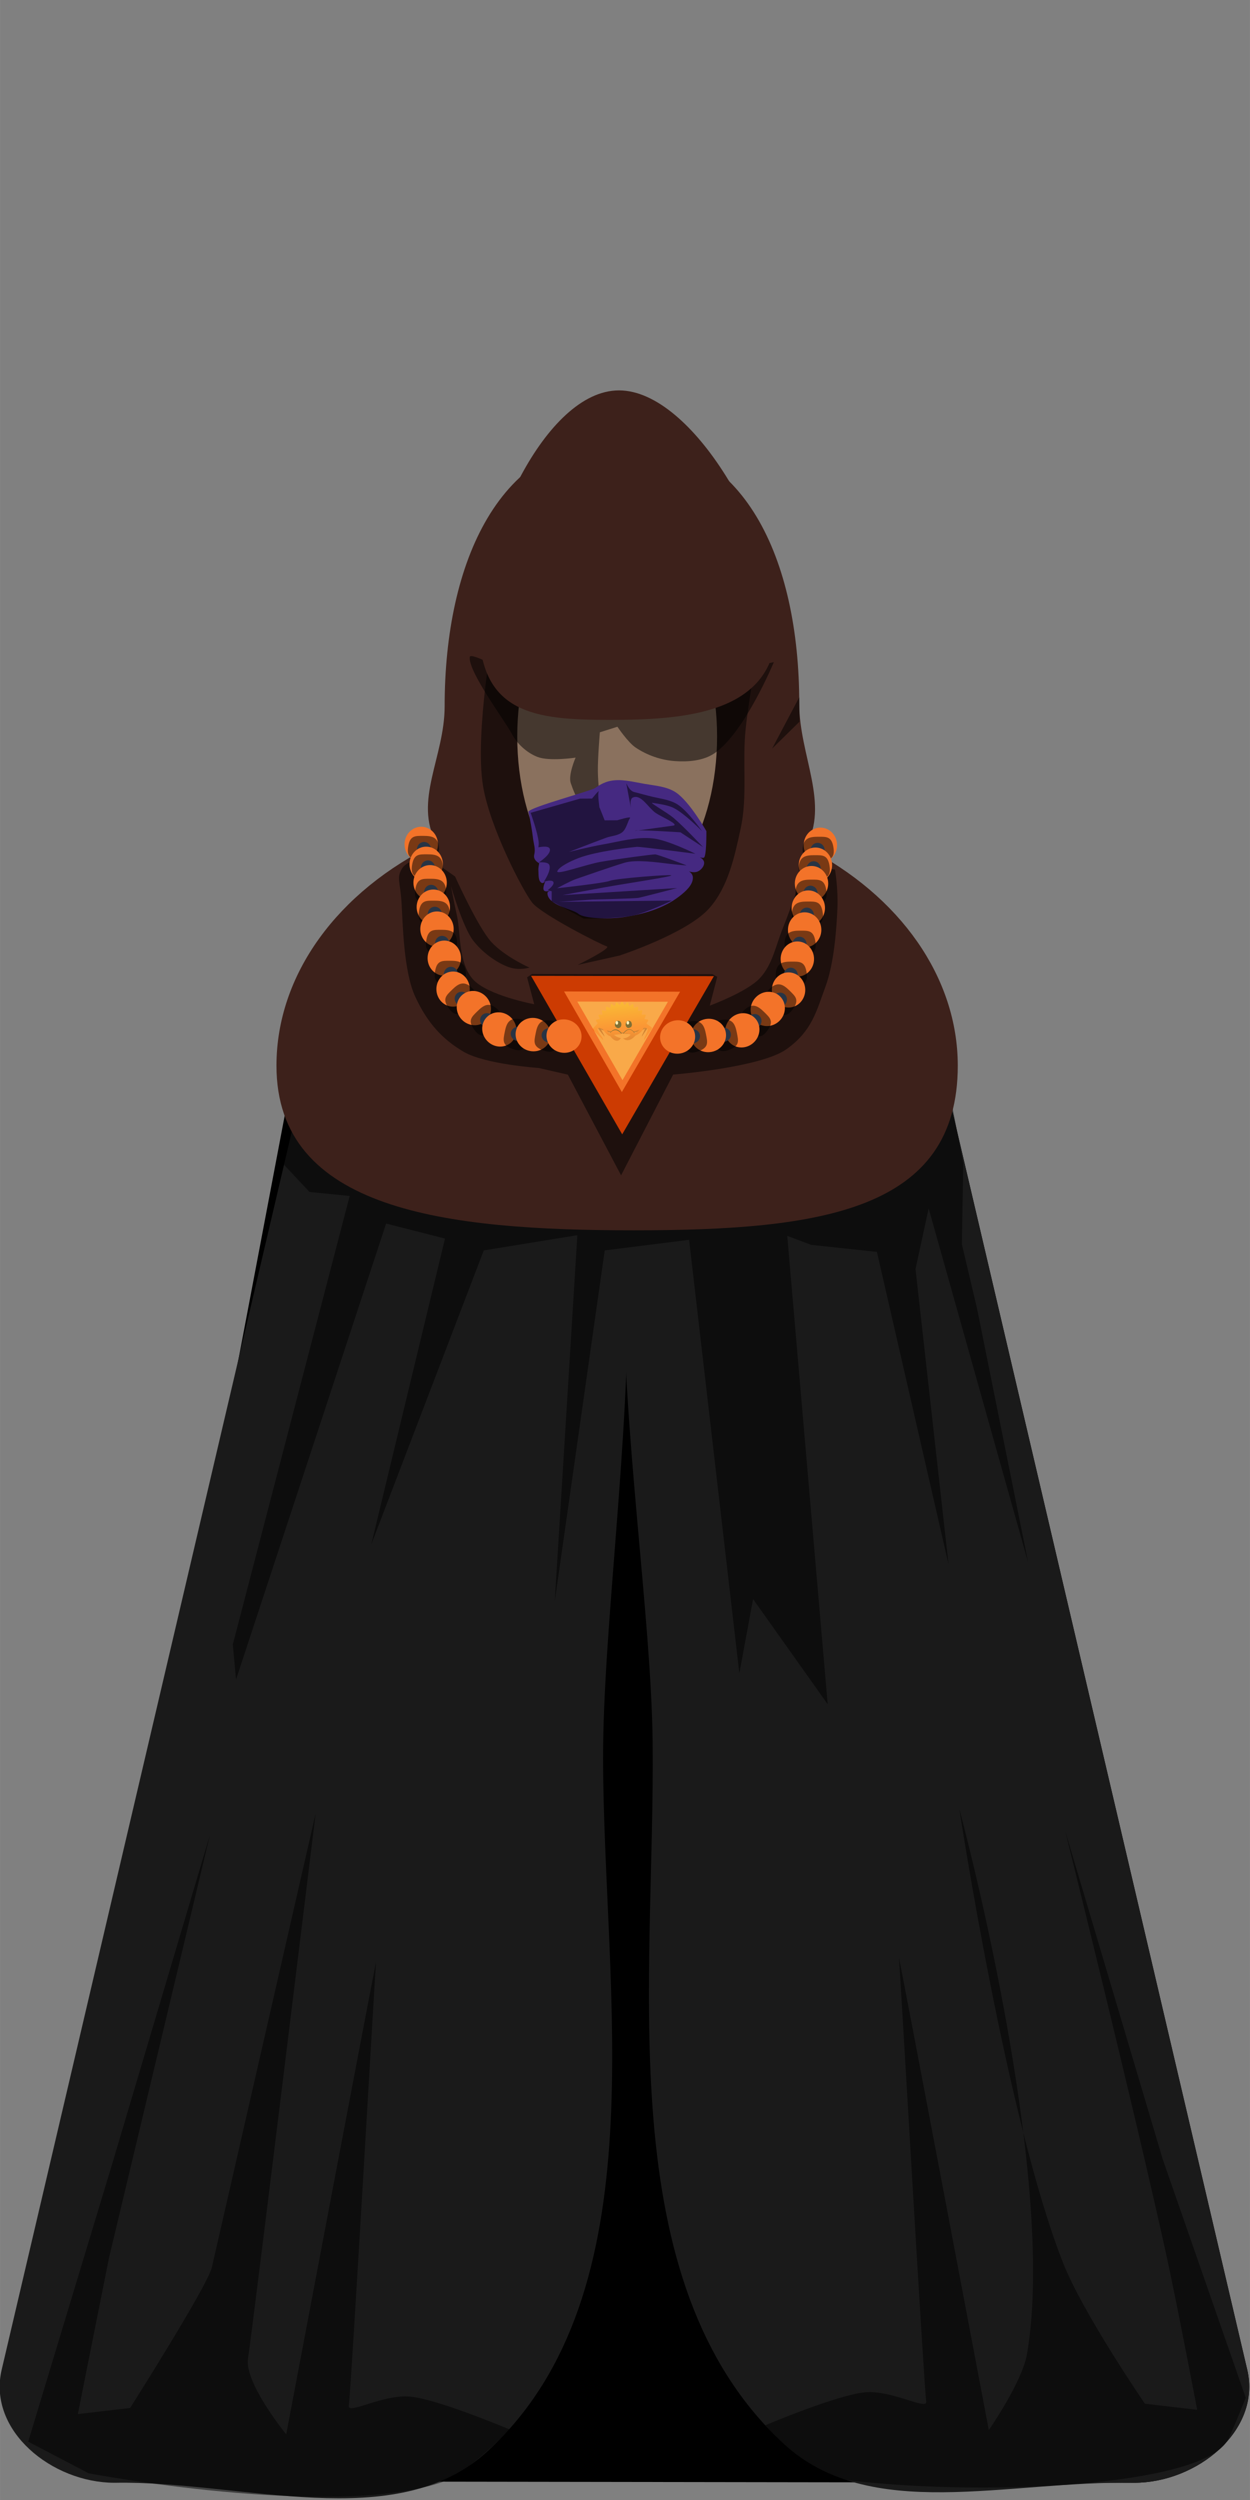 <?xml version="1.0" encoding="UTF-8" standalone="no"?>
<!-- Created with Inkscape (http://www.inkscape.org/) -->

<svg
   width="64"
   height="128"
   viewBox="0 0 16.933 33.867"
   version="1.1"
   id="svg5"
   inkscape:version="1.1.1 (3bf5ae0d25, 2021-09-20)"
   sodipodi:docname="monk.svg"
   inkscape:export-filename="/home/israel/programming/rs/rust_hero/assets/heros/monk.png"
   inkscape:export-xdpi="96"
   inkscape:export-ydpi="96"
   xmlns:inkscape="http://www.inkscape.org/namespaces/inkscape"
   xmlns:sodipodi="http://sodipodi.sourceforge.net/DTD/sodipodi-0.dtd"
   xmlns="http://www.w3.org/2000/svg"
   xmlns:svg="http://www.w3.org/2000/svg"
   xmlns:serif="http://www.serif.com/">
  <rect x="0" y="0" width="16.933" height="33.867" fill="#808080" stroke="none"/>
  <sodipodi:namedview
     id="namedview7"
     pagecolor="#ffffff"
     bordercolor="#666666"
     borderopacity="1.0"
     inkscape:pageshadow="2"
     inkscape:pageopacity="0.0"
     inkscape:pagecheckerboard="0"
     inkscape:document-units="px"
     showgrid="false"
     inkscape:zoom="5.015162"
     inkscape:cx="5.8821629"
     inkscape:cy="67.894118"
     inkscape:window-width="1366"
     inkscape:window-height="699"
     inkscape:window-x="0"
     inkscape:window-y="40"
     inkscape:window-maximized="1"
     inkscape:current-layer="layer1"
     inkscape:snap-global="false"
     fit-margin-top="0"
     fit-margin-left="0"
     fit-margin-right="0"
     fit-margin-bottom="0"
     showguides="false"
     units="px" />
  <defs
     id="defs2">
    <linearGradient
       id="_Linear1"
       x1="0"
       y1="0"
       x2="1"
       y2="0"
       gradientUnits="userSpaceOnUse"
       gradientTransform="matrix(1,0,0,-1,0,-6.50515e-4)">
      <stop
         offset="0"
         style="stop-color:rgb(247,76,0);stop-opacity:1"
         id="stop27593" />
      <stop
         offset="0.33"
         style="stop-color:rgb(247,76,0);stop-opacity:1"
         id="stop27595" />
      <stop
         offset="1"
         style="stop-color:rgb(244,150,0);stop-opacity:1"
         id="stop27597" />
    </linearGradient>
    <linearGradient
       id="_Linear2"
       x1="0"
       y1="0"
       x2="1"
       y2="0"
       gradientUnits="userSpaceOnUse"
       gradientTransform="matrix(1,0,0,-1,0,1.23438e-6)">
      <stop
         offset="0"
         style="stop-color:rgb(204,58,0);stop-opacity:1"
         id="stop27600" />
      <stop
         offset="0.15"
         style="stop-color:rgb(204,58,0);stop-opacity:1"
         id="stop27602" />
      <stop
         offset="0.74"
         style="stop-color:rgb(247,76,0);stop-opacity:1"
         id="stop27604" />
      <stop
         offset="1"
         style="stop-color:rgb(247,76,0);stop-opacity:1"
         id="stop27606" />
    </linearGradient>
    <linearGradient
       id="_Linear3"
       x1="0"
       y1="0"
       x2="1"
       y2="0"
       gradientUnits="userSpaceOnUse"
       gradientTransform="scale(1,-1)">
      <stop
         offset="0"
         style="stop-color:rgb(204,58,0);stop-opacity:1"
         id="stop27609" />
      <stop
         offset="0.15"
         style="stop-color:rgb(204,58,0);stop-opacity:1"
         id="stop27611" />
      <stop
         offset="0.74"
         style="stop-color:rgb(247,76,0);stop-opacity:1"
         id="stop27613" />
      <stop
         offset="1"
         style="stop-color:rgb(247,76,0);stop-opacity:1"
         id="stop27615" />
    </linearGradient>
  </defs>
  <g
     inkscape:label="Layer 1"
     inkscape:groupmode="layer"
     id="layer1"
     transform="translate(-14.945,-23.692)">
    <g
       id="g29643"
       transform="matrix(1.178,0,0,1.178,-2.858,-0.427)">
      <path
         id="rect21221"
         style="fill:#000000;stroke-width:0.025;stroke-linecap:round;stroke-linejoin:round;paint-order:fill markers stroke"
         d="m 19.68,32.039 h 5.105 c 0.72,0 1.136,0.599 1.3,1.3 l 3.371,14.387 c 0.164,0.701 -0.58,1.301 -1.3,1.3 l -11.202,-0.018 c -0.72,-0.001 -1.434,-0.592 -1.3,-1.3 l 2.726,-14.369 c 0.134,-0.707 0.58,-1.3 1.3,-1.3 z"
         sodipodi:nodetypes="sssssssss" />
      <path
         id="path21524"
         style="fill:#1a1a1a;stroke-width:0.025;stroke-linecap:round;stroke-linejoin:round;paint-order:fill markers stroke"
         d="m 24.02,31.978 c 0.72,0 1.9,0.66 2.064,1.361 l 3.371,14.387 c 0.164,0.701 -0.58,1.301 -1.3,1.3 -1.462,-0.027 -3.044,0.469 -4.035,-0.453 -2.002,-1.862 -1.473,-5.33 -1.502,-8.064 -0.031,-2.882 -1.329,-8.618 1.402,-8.531 z"
         sodipodi:nodetypes="csscaac" />
      <path
         id="path22176"
         style="fill:#1a1a1a;stroke-width:0.025;stroke-linecap:round;stroke-linejoin:round;paint-order:fill markers stroke"
         d="m 20.567,31.978 c -0.72,0 -1.9,0.66 -2.064,1.361 l -3.371,14.387 c -0.164,0.701 0.58,1.301 1.3,1.3 1.462,-0.027 3.236,0.608 4.291,-0.366 1.977,-1.825 1.329,-5.271 1.325,-7.961 -0.005,-2.949 1.252,-8.808 -1.48,-8.722 z"
         sodipodi:nodetypes="csscaac" />
      <path
         style="opacity:0.5;fill:#000000;fill-opacity:1;stroke:none;stroke-width:0.265px;stroke-linecap:butt;stroke-linejoin:miter;stroke-opacity:1"
         d="m 18.672,34.182 -0.292,-0.312 0.095,-0.93 2.279,0.737 4.737,-0.224 0.555,-0.345 0.144,0.746 -0.016,0.929 0.174,0.737 0.589,2.926 -1.145,-4.075 -0.151,0.697 0.38,3.397 -0.824,-3.594 -0.757,-0.081 -0.274,-0.103 0.465,5.386 -0.858,-1.209 -0.158,0.854 -0.578,-4.986 -0.97,0.122 -0.575,4.038 0.26,-4.213 -1.076,0.175 -1.294,3.382 0.848,-3.518 -0.677,-0.173 -1.726,5.244 -0.037,-0.404 1.344,-5.157 z"
         id="path28007" />
      <path
         id="path21007"
         style="fill:#3d211b;stroke-width:0.023;stroke-linecap:round;stroke-linejoin:round;paint-order:fill markers stroke"
         d="m 22.267,25.515 c -1.405,-2.15e-4 -2.041,1.416 -2.041,3.082 2.01e-4,0.582 -0.361,1.087 -0.094,1.575 -1.144,0.551 -1.84,1.517 -1.84,2.557 6.8e-5,1.666 1.946,1.894 4.109,1.894 2.164,7.7e-5 3.726,-0.228 3.726,-1.894 -6.88e-4,-1.01 -0.658,-1.953 -1.751,-2.512 0.283,-0.498 -0.072,-1.05 -0.072,-1.65 1.69e-4,-1.666 -0.632,-3.053 -2.037,-3.053 z"
         sodipodi:nodetypes="ccccccccc" />
      <path
         style="opacity:0.5;fill:#000000;fill-opacity:1;stroke:none;stroke-width:0.265px;stroke-linecap:butt;stroke-linejoin:miter;stroke-opacity:1"
         d="m 20.74,27.67 3.131,0.027 c 0,0 -0.144,0.775 -0.184,1.167 -0.039,0.378 0.024,0.768 -0.057,1.14 -0.07,0.322 -0.144,0.675 -0.365,0.92 -0.259,0.287 -1.027,0.539 -1.027,0.539 l -0.483,0.108 c 0,0 0.399,-0.195 0.334,-0.214 -0.065,-0.019 -0.749,-0.367 -0.856,-0.502 -0.107,-0.135 -0.485,-0.86 -0.565,-1.338 -0.101,-0.611 0.13,-1.853 0.13,-1.853 z"
         id="path24726"
         sodipodi:nodetypes="ccssscccsacc" />
      <g
         id="g25944">
        <ellipse
           style="opacity:1;fill:#8a715e;fill-opacity:1;stroke:none;stroke-width:0.026;stroke-linecap:round;stroke-linejoin:round;stroke-miterlimit:4;stroke-dasharray:none;stroke-opacity:1;paint-order:fill markers stroke"
           id="path23759"
           cx="22.21"
           cy="28.945"
           rx="1.149"
           ry="1.928" />
        <g
           id="g25936">
          <path
             style="opacity:0.5;fill:#000000;fill-opacity:1;stroke:none;stroke-width:0.265px;stroke-linecap:butt;stroke-linejoin:miter;stroke-opacity:1"
             d="m 21.002,28.236 1.48,0.065 1.178,-0.14 0.352,-0.072 c 0,0 -0.338,0.814 -0.683,1.048 -0.128,0.087 -0.301,0.101 -0.455,0.09 -0.159,-0.011 -0.32,-0.067 -0.452,-0.156 -0.088,-0.059 -0.209,-0.239 -0.209,-0.239 l -0.202,0.064 c 0,0 -0.025,0.298 -0.023,0.447 0.001,0.127 0.027,0.379 0.027,0.379 l 0.22,-8.51e-4 c 0,0 5.62e-4,0.171 -0.088,0.224 -0.089,0.052 -0.128,0.007 -0.178,-0.025 -0.149,-0.094 -0.241,-0.286 -0.293,-0.441 -0.031,-0.094 0.056,-0.292 0.056,-0.292 0,0 -0.304,0.046 -0.441,-0.009 -0.123,-0.049 -0.233,-0.151 -0.295,-0.269 -0.078,-0.148 -0.503,-0.714 -0.481,-0.88 0.009,-0.064 0.488,0.206 0.488,0.206 z"
             id="path24384"
             sodipodi:nodetypes="ccccaaaccacczascssscc" />
          <g
             id="g25749"
             transform="translate(0.222)">
            <path
               style="opacity:0.5;fill:#000000;fill-opacity:1;stroke:none;stroke-width:0.265px;stroke-linecap:butt;stroke-linejoin:miter;stroke-opacity:1"
               d="m 21.677,30.247 0.556,-0.038 0.133,0.004 -0.019,0.033 -0.628,0.045 z"
               id="path25427"
               sodipodi:nodetypes="cccccc" />
            <path
               style="opacity:0.5;fill:#000000;fill-opacity:1;stroke:none;stroke-width:0.265px;stroke-linecap:butt;stroke-linejoin:miter;stroke-opacity:1"
               d="m 21.743,30.356 0.057,-0.005 0.481,-0.025 -0.01,0.017 -0.478,0.04 z"
               id="path25528"
               sodipodi:nodetypes="cccccc" />
          </g>
        </g>
      </g>
      <path
         id="path23863"
         style="opacity:1;fill:#3d211b;stroke-width:0.027;stroke-linecap:round;stroke-linejoin:round;paint-order:fill markers stroke"
         d="m 24.041,27.677 c 0,1.014 -1.071,1.076 -1.922,1.076 -0.852,0 -1.497,-0.068 -1.497,-1.082 0,-1.014 0.758,-2.707 1.609,-2.707 0.852,1e-6 1.81,1.699 1.81,2.713 z"
         sodipodi:nodetypes="sssss" />
      <path
         style="opacity:0.5;fill:#000000;fill-opacity:1;stroke:none;stroke-width:0.265px;stroke-linecap:butt;stroke-linejoin:miter;stroke-opacity:1"
         d="m 20.012,30.319 c 0,0 -0.22,0.053 -0.274,0.14 -0.069,0.111 -0.024,0.144 -0.008,0.392 0.015,0.248 0.023,0.795 0.159,1.088 0.136,0.293 0.306,0.484 0.554,0.63 0.248,0.146 0.864,0.187 0.864,0.187 l 0.336,0.077 0.612,1.158 0.599,-1.159 c 0,0 1.005,-0.08 1.302,-0.291 0.297,-0.21 0.347,-0.444 0.449,-0.719 0.102,-0.275 0.128,-0.676 0.138,-0.902 0.01,-0.226 -0.028,-0.445 -0.028,-0.445 l -0.337,-0.058 c 0,0 -0.169,0.501 -0.258,0.719 -0.089,0.217 -0.121,0.428 -0.269,0.587 -0.148,0.159 -0.576,0.316 -0.576,0.316 l 0.086,-0.331 -0.056,-0.031 -2.074,-0.002 -0.057,0.039 0.082,0.309 c 0,0 -0.545,-0.101 -0.709,-0.292 -0.164,-0.19 -0.138,-0.542 -0.178,-0.72 -0.04,-0.178 -0.07,-0.347 -0.07,-0.347 0,0 0.134,0.471 0.256,0.628 0.122,0.157 0.295,0.266 0.413,0.306 0.118,0.04 0.234,0.004 0.234,0.004 0,0 -0.282,-0.124 -0.439,-0.295 -0.156,-0.171 -0.417,-0.753 -0.417,-0.753 z"
         id="path29252"
         sodipodi:nodetypes="cazzzcccczzzcczzcccccczzczzczcc" />
      <g
         id="g27972">
        <path
           sodipodi:type="star"
           style="opacity:1;fill:#cc3b02;fill-opacity:1;stroke:none;stroke-width:0.1;stroke-linecap:round;stroke-linejoin:round;stroke-miterlimit:4;stroke-dasharray:none;stroke-opacity:1;paint-order:fill markers stroke"
           id="path27210"
           inkscape:flatsided="false"
           sodipodi:sides="3"
           sodipodi:cx="24.860125"
           sodipodi:cy="30.317213"
           sodipodi:r1="4.5926056"
           sodipodi:r2="2.2963028"
           sodipodi:arg1="1.1225781"
           sodipodi:arg2="2.1697756"
           inkscape:rounded="0"
           inkscape:randomized="0"
           transform="matrix(0.238,0.115,-0.115,0.238,19.84,22.231)"
           inkscape:transform-center-x="-0.0014741042"
           inkscape:transform-center-y="0.30250444"
           d="m 26.85,34.456 -3.285,-2.242 -3.285,-2.242 3.584,-1.724 3.584,-1.724 -0.3,3.966 z" />
        <g
           id="g27082">
          <ellipse
             style="opacity:1;fill:#f37329;fill-opacity:1;stroke:none;stroke-width:0.026;stroke-linecap:round;stroke-linejoin:round;stroke-miterlimit:4;stroke-dasharray:none;stroke-opacity:1;paint-order:fill markers stroke"
             id="path25968"
             cx="19.957"
             cy="30.184"
             rx="0.192"
             ry="0.202" />
          <g
             id="g26891"
             transform="translate(-0.124,-0.745)">
            <g
               id="g26887">
              <path
                 id="path26883"
                 style="opacity:0.5;stroke-width:0.021;stroke-linecap:round;stroke-linejoin:round;paint-order:fill markers stroke"
                 d="m 20.285,30.968 c 0.009,0.11 -0.08,0.136 -0.178,0.136 -0.099,0 -0.196,0.004 -0.178,-0.136 0.018,-0.142 0.08,-0.136 0.178,-0.136 0.099,0 0.169,0.016 0.178,0.136 z"
                 sodipodi:nodetypes="sssss" />
              <path
                 id="path26885"
                 style="opacity:1;fill:#273445;stroke-width:0.011;stroke-linecap:round;stroke-linejoin:round;paint-order:fill markers stroke"
                 d="m 20.194,30.987 a 0.081,0.085 0 0 1 -0.081,0.085 0.081,0.085 0 0 1 -0.081,-0.085 0.081,0.085 0 0 1 0.081,-0.085 0.081,0.085 0 0 1 0.081,0.085 z" />
            </g>
            <ellipse
               style="opacity:1;fill:#f37329;fill-opacity:1;stroke:none;stroke-width:0.026;stroke-linecap:round;stroke-linejoin:round;stroke-miterlimit:4;stroke-dasharray:none;stroke-opacity:1;paint-order:fill markers stroke"
               id="ellipse26889"
               cx="20.138"
               cy="31.158"
               rx="0.192"
               ry="0.202" />
          </g>
          <g
             id="g26531"
             transform="translate(-0.079,-0.533)">
            <g
               id="g26527">
              <path
                 id="path26523"
                 style="opacity:0.5;stroke-width:0.021;stroke-linecap:round;stroke-linejoin:round;paint-order:fill markers stroke"
                 d="m 20.285,30.968 c 0.009,0.11 -0.08,0.136 -0.178,0.136 -0.099,0 -0.196,0.004 -0.178,-0.136 0.018,-0.142 0.08,-0.136 0.178,-0.136 0.099,0 0.169,0.016 0.178,0.136 z"
                 sodipodi:nodetypes="sssss" />
              <path
                 id="path26525"
                 style="opacity:1;fill:#273445;stroke-width:0.011;stroke-linecap:round;stroke-linejoin:round;paint-order:fill markers stroke"
                 d="m 20.194,30.987 a 0.081,0.085 0 0 1 -0.081,0.085 0.081,0.085 0 0 1 -0.081,-0.085 0.081,0.085 0 0 1 0.081,-0.085 0.081,0.085 0 0 1 0.081,0.085 z" />
            </g>
            <ellipse
               style="opacity:1;fill:#f37329;fill-opacity:1;stroke:none;stroke-width:0.026;stroke-linecap:round;stroke-linejoin:round;stroke-miterlimit:4;stroke-dasharray:none;stroke-opacity:1;paint-order:fill markers stroke"
               id="ellipse26529"
               cx="20.138"
               cy="31.158"
               rx="0.192"
               ry="0.202" />
          </g>
          <g
             id="g26701"
             transform="translate(-0.042,-0.252)">
            <g
               id="g26697">
              <path
                 id="path26693"
                 style="opacity:0.5;stroke-width:0.021;stroke-linecap:round;stroke-linejoin:round;paint-order:fill markers stroke"
                 d="m 20.285,30.968 c 0.009,0.11 -0.08,0.136 -0.178,0.136 -0.099,0 -0.196,0.004 -0.178,-0.136 0.018,-0.142 0.08,-0.136 0.178,-0.136 0.099,0 0.169,0.016 0.178,0.136 z"
                 sodipodi:nodetypes="sssss" />
              <path
                 id="path26695"
                 style="opacity:1;fill:#273445;stroke-width:0.011;stroke-linecap:round;stroke-linejoin:round;paint-order:fill markers stroke"
                 d="m 20.194,30.987 a 0.081,0.085 0 0 1 -0.081,0.085 0.081,0.085 0 0 1 -0.081,-0.085 0.081,0.085 0 0 1 0.081,-0.085 0.081,0.085 0 0 1 0.081,0.085 z" />
            </g>
            <ellipse
               style="opacity:1;fill:#f37329;fill-opacity:1;stroke:none;stroke-width:0.026;stroke-linecap:round;stroke-linejoin:round;stroke-miterlimit:4;stroke-dasharray:none;stroke-opacity:1;paint-order:fill markers stroke"
               id="ellipse26699"
               cx="20.138"
               cy="31.158"
               rx="0.192"
               ry="0.202" />
          </g>
          <g
             id="g26521">
            <g
               id="g26264">
              <path
                 id="ellipse26204"
                 style="opacity:0.5;stroke-width:0.021;stroke-linecap:round;stroke-linejoin:round;paint-order:fill markers stroke"
                 d="m 20.285,30.968 c 0.009,0.11 -0.08,0.136 -0.178,0.136 -0.099,0 -0.196,0.004 -0.178,-0.136 0.018,-0.142 0.08,-0.136 0.178,-0.136 0.099,0 0.169,0.016 0.178,0.136 z"
                 sodipodi:nodetypes="sssss" />
              <path
                 id="ellipse26184"
                 style="opacity:1;fill:#273445;stroke-width:0.011;stroke-linecap:round;stroke-linejoin:round;paint-order:fill markers stroke"
                 d="m 20.194,30.987 a 0.081,0.085 0 0 1 -0.081,0.085 0.081,0.085 0 0 1 -0.081,-0.085 0.081,0.085 0 0 1 0.081,-0.085 0.081,0.085 0 0 1 0.081,0.085 z" />
            </g>
            <ellipse
               style="opacity:1;fill:#f37329;fill-opacity:1;stroke:none;stroke-width:0.026;stroke-linecap:round;stroke-linejoin:round;stroke-miterlimit:4;stroke-dasharray:none;stroke-opacity:1;paint-order:fill markers stroke"
               id="ellipse26180"
               cx="20.138"
               cy="31.158"
               rx="0.192"
               ry="0.202" />
          </g>
          <g
             id="g26871"
             transform="translate(0.084,0.335)">
            <g
               id="g26867">
              <path
                 id="path26863"
                 style="opacity:0.5;stroke-width:0.021;stroke-linecap:round;stroke-linejoin:round;paint-order:fill markers stroke"
                 d="m 20.285,30.968 c 0.009,0.11 -0.08,0.136 -0.178,0.136 -0.099,0 -0.196,0.004 -0.178,-0.136 0.018,-0.142 0.08,-0.136 0.178,-0.136 0.099,0 0.169,0.016 0.178,0.136 z"
                 sodipodi:nodetypes="sssss" />
              <path
                 id="path26865"
                 style="opacity:1;fill:#273445;stroke-width:0.011;stroke-linecap:round;stroke-linejoin:round;paint-order:fill markers stroke"
                 d="m 20.194,30.987 a 0.081,0.085 0 0 1 -0.081,0.085 0.081,0.085 0 0 1 -0.081,-0.085 0.081,0.085 0 0 1 0.081,-0.085 0.081,0.085 0 0 1 0.081,0.085 z" />
            </g>
            <ellipse
               style="opacity:1;fill:#f37329;fill-opacity:1;stroke:none;stroke-width:0.026;stroke-linecap:round;stroke-linejoin:round;stroke-miterlimit:4;stroke-dasharray:none;stroke-opacity:1;paint-order:fill markers stroke"
               id="ellipse26869"
               cx="20.138"
               cy="31.158"
               rx="0.192"
               ry="0.202" />
          </g>
          <g
             id="g26881"
             transform="translate(0.185,0.691)">
            <g
               id="g26877">
              <path
                 id="path26873"
                 style="opacity:0.5;stroke-width:0.021;stroke-linecap:round;stroke-linejoin:round;paint-order:fill markers stroke"
                 d="m 20.285,30.968 c 0.009,0.11 -0.08,0.136 -0.178,0.136 -0.099,0 -0.196,0.004 -0.178,-0.136 0.018,-0.142 0.08,-0.136 0.178,-0.136 0.099,0 0.169,0.016 0.178,0.136 z"
                 sodipodi:nodetypes="sssss" />
              <path
                 id="path26875"
                 style="opacity:1;fill:#273445;stroke-width:0.011;stroke-linecap:round;stroke-linejoin:round;paint-order:fill markers stroke"
                 d="m 20.194,30.987 a 0.081,0.085 0 0 1 -0.081,0.085 0.081,0.085 0 0 1 -0.081,-0.085 0.081,0.085 0 0 1 0.081,-0.085 0.081,0.085 0 0 1 0.081,0.085 z" />
            </g>
            <ellipse
               style="opacity:1;fill:#f37329;fill-opacity:1;stroke:none;stroke-width:0.026;stroke-linecap:round;stroke-linejoin:round;stroke-miterlimit:4;stroke-dasharray:none;stroke-opacity:1;paint-order:fill markers stroke"
               id="ellipse26879"
               cx="20.138"
               cy="31.158"
               rx="0.192"
               ry="0.202" />
          </g>
          <g
             id="g26999"
             transform="rotate(-44.477,21.462,31.094)">
            <g
               id="g26995">
              <path
                 id="path26991"
                 style="opacity:0.5;stroke-width:0.021;stroke-linecap:round;stroke-linejoin:round;paint-order:fill markers stroke"
                 d="m 20.285,30.968 c 0.009,0.11 -0.08,0.136 -0.178,0.136 -0.099,0 -0.196,0.004 -0.178,-0.136 0.018,-0.142 0.08,-0.136 0.178,-0.136 0.099,0 0.169,0.016 0.178,0.136 z"
                 sodipodi:nodetypes="sssss" />
              <path
                 id="path26993"
                 style="opacity:1;fill:#273445;stroke-width:0.011;stroke-linecap:round;stroke-linejoin:round;paint-order:fill markers stroke"
                 d="m 20.194,30.987 a 0.081,0.085 0 0 1 -0.081,0.085 0.081,0.085 0 0 1 -0.081,-0.085 0.081,0.085 0 0 1 0.081,-0.085 0.081,0.085 0 0 1 0.081,0.085 z" />
            </g>
            <ellipse
               style="opacity:1;fill:#f37329;fill-opacity:1;stroke:none;stroke-width:0.026;stroke-linecap:round;stroke-linejoin:round;stroke-miterlimit:4;stroke-dasharray:none;stroke-opacity:1;paint-order:fill markers stroke"
               id="ellipse26997"
               cx="20.138"
               cy="31.158"
               rx="0.192"
               ry="0.202" />
          </g>
          <g
             id="g27009"
             transform="rotate(-44.477,21.909,30.859)">
            <g
               id="g27005">
              <path
                 id="path27001"
                 style="opacity:0.5;stroke-width:0.021;stroke-linecap:round;stroke-linejoin:round;paint-order:fill markers stroke"
                 d="m 20.285,30.968 c 0.009,0.11 -0.08,0.136 -0.178,0.136 -0.099,0 -0.196,0.004 -0.178,-0.136 0.018,-0.142 0.08,-0.136 0.178,-0.136 0.099,0 0.169,0.016 0.178,0.136 z"
                 sodipodi:nodetypes="sssss" />
              <path
                 id="path27003"
                 style="opacity:1;fill:#273445;stroke-width:0.011;stroke-linecap:round;stroke-linejoin:round;paint-order:fill markers stroke"
                 d="m 20.194,30.987 a 0.081,0.085 0 0 1 -0.081,0.085 0.081,0.085 0 0 1 -0.081,-0.085 0.081,0.085 0 0 1 0.081,-0.085 0.081,0.085 0 0 1 0.081,0.085 z" />
            </g>
            <ellipse
               style="opacity:1;fill:#f37329;fill-opacity:1;stroke:none;stroke-width:0.026;stroke-linecap:round;stroke-linejoin:round;stroke-miterlimit:4;stroke-dasharray:none;stroke-opacity:1;paint-order:fill markers stroke"
               id="ellipse27007"
               cx="20.138"
               cy="31.158"
               rx="0.192"
               ry="0.202" />
          </g>
          <g
             id="g27019"
             transform="rotate(-78.954,21.428,31.094)">
            <g
               id="g27015">
              <path
                 id="path27011"
                 style="opacity:0.5;stroke-width:0.021;stroke-linecap:round;stroke-linejoin:round;paint-order:fill markers stroke"
                 d="m 20.285,30.968 c 0.009,0.11 -0.08,0.136 -0.178,0.136 -0.099,0 -0.196,0.004 -0.178,-0.136 0.018,-0.142 0.08,-0.136 0.178,-0.136 0.099,0 0.169,0.016 0.178,0.136 z"
                 sodipodi:nodetypes="sssss" />
              <path
                 id="path27013"
                 style="opacity:1;fill:#273445;stroke-width:0.011;stroke-linecap:round;stroke-linejoin:round;paint-order:fill markers stroke"
                 d="m 20.194,30.987 a 0.081,0.085 0 0 1 -0.081,0.085 0.081,0.085 0 0 1 -0.081,-0.085 0.081,0.085 0 0 1 0.081,-0.085 0.081,0.085 0 0 1 0.081,0.085 z" />
            </g>
            <ellipse
               style="opacity:1;fill:#f37329;fill-opacity:1;stroke:none;stroke-width:0.026;stroke-linecap:round;stroke-linejoin:round;stroke-miterlimit:4;stroke-dasharray:none;stroke-opacity:1;paint-order:fill markers stroke"
               id="ellipse27017"
               cx="20.138"
               cy="31.158"
               rx="0.192"
               ry="0.202" />
          </g>
          <g
             id="g27029"
             transform="rotate(-78.954,21.616,30.887)">
            <g
               id="g27025">
              <path
                 id="path27021"
                 style="opacity:0.5;stroke-width:0.021;stroke-linecap:round;stroke-linejoin:round;paint-order:fill markers stroke"
                 d="m 20.285,30.968 c 0.009,0.11 -0.08,0.136 -0.178,0.136 -0.099,0 -0.196,0.004 -0.178,-0.136 0.018,-0.142 0.08,-0.136 0.178,-0.136 0.099,0 0.169,0.016 0.178,0.136 z"
                 sodipodi:nodetypes="sssss" />
              <path
                 id="path27023"
                 style="opacity:1;fill:#273445;stroke-width:0.011;stroke-linecap:round;stroke-linejoin:round;paint-order:fill markers stroke"
                 d="m 20.194,30.987 a 0.081,0.085 0 0 1 -0.081,0.085 0.081,0.085 0 0 1 -0.081,-0.085 0.081,0.085 0 0 1 0.081,-0.085 0.081,0.085 0 0 1 0.081,0.085 z" />
            </g>
            <ellipse
               style="opacity:1;fill:#f37329;fill-opacity:1;stroke:none;stroke-width:0.026;stroke-linecap:round;stroke-linejoin:round;stroke-miterlimit:4;stroke-dasharray:none;stroke-opacity:1;paint-order:fill markers stroke"
               id="ellipse27027"
               cx="20.138"
               cy="31.158"
               rx="0.192"
               ry="0.202" />
          </g>
        </g>
        <g
           id="g27186"
           transform="matrix(-1,0,0,1,44.504,0.01)">
          <ellipse
             style="opacity:1;fill:#f37329;fill-opacity:1;stroke:none;stroke-width:0.026;stroke-linecap:round;stroke-linejoin:round;stroke-miterlimit:4;stroke-dasharray:none;stroke-opacity:1;paint-order:fill markers stroke"
             id="ellipse27084"
             cx="19.957"
             cy="30.184"
             rx="0.192"
             ry="0.202" />
          <g
             id="g27094"
             transform="translate(-0.124,-0.745)">
            <g
               id="g27090">
              <path
                 id="path27086"
                 style="opacity:0.5;stroke-width:0.021;stroke-linecap:round;stroke-linejoin:round;paint-order:fill markers stroke"
                 d="m 20.285,30.968 c 0.009,0.11 -0.08,0.136 -0.178,0.136 -0.099,0 -0.196,0.004 -0.178,-0.136 0.018,-0.142 0.08,-0.136 0.178,-0.136 0.099,0 0.169,0.016 0.178,0.136 z"
                 sodipodi:nodetypes="sssss" />
              <path
                 id="path27088"
                 style="opacity:1;fill:#273445;stroke-width:0.011;stroke-linecap:round;stroke-linejoin:round;paint-order:fill markers stroke"
                 d="m 20.194,30.987 a 0.081,0.085 0 0 1 -0.081,0.085 0.081,0.085 0 0 1 -0.081,-0.085 0.081,0.085 0 0 1 0.081,-0.085 0.081,0.085 0 0 1 0.081,0.085 z" />
            </g>
            <ellipse
               style="opacity:1;fill:#f37329;fill-opacity:1;stroke:none;stroke-width:0.026;stroke-linecap:round;stroke-linejoin:round;stroke-miterlimit:4;stroke-dasharray:none;stroke-opacity:1;paint-order:fill markers stroke"
               id="ellipse27092"
               cx="20.138"
               cy="31.158"
               rx="0.192"
               ry="0.202" />
          </g>
          <g
             id="g27104"
             transform="translate(-0.079,-0.533)">
            <g
               id="g27100">
              <path
                 id="path27096"
                 style="opacity:0.5;stroke-width:0.021;stroke-linecap:round;stroke-linejoin:round;paint-order:fill markers stroke"
                 d="m 20.285,30.968 c 0.009,0.11 -0.08,0.136 -0.178,0.136 -0.099,0 -0.196,0.004 -0.178,-0.136 0.018,-0.142 0.08,-0.136 0.178,-0.136 0.099,0 0.169,0.016 0.178,0.136 z"
                 sodipodi:nodetypes="sssss" />
              <path
                 id="path27098"
                 style="opacity:1;fill:#273445;stroke-width:0.011;stroke-linecap:round;stroke-linejoin:round;paint-order:fill markers stroke"
                 d="m 20.194,30.987 a 0.081,0.085 0 0 1 -0.081,0.085 0.081,0.085 0 0 1 -0.081,-0.085 0.081,0.085 0 0 1 0.081,-0.085 0.081,0.085 0 0 1 0.081,0.085 z" />
            </g>
            <ellipse
               style="opacity:1;fill:#f37329;fill-opacity:1;stroke:none;stroke-width:0.026;stroke-linecap:round;stroke-linejoin:round;stroke-miterlimit:4;stroke-dasharray:none;stroke-opacity:1;paint-order:fill markers stroke"
               id="ellipse27102"
               cx="20.138"
               cy="31.158"
               rx="0.192"
               ry="0.202" />
          </g>
          <g
             id="g27114"
             transform="translate(-0.042,-0.252)">
            <g
               id="g27110">
              <path
                 id="path27106"
                 style="opacity:0.5;stroke-width:0.021;stroke-linecap:round;stroke-linejoin:round;paint-order:fill markers stroke"
                 d="m 20.285,30.968 c 0.009,0.11 -0.08,0.136 -0.178,0.136 -0.099,0 -0.196,0.004 -0.178,-0.136 0.018,-0.142 0.08,-0.136 0.178,-0.136 0.099,0 0.169,0.016 0.178,0.136 z"
                 sodipodi:nodetypes="sssss" />
              <path
                 id="path27108"
                 style="opacity:1;fill:#273445;stroke-width:0.011;stroke-linecap:round;stroke-linejoin:round;paint-order:fill markers stroke"
                 d="m 20.194,30.987 a 0.081,0.085 0 0 1 -0.081,0.085 0.081,0.085 0 0 1 -0.081,-0.085 0.081,0.085 0 0 1 0.081,-0.085 0.081,0.085 0 0 1 0.081,0.085 z" />
            </g>
            <ellipse
               style="opacity:1;fill:#f37329;fill-opacity:1;stroke:none;stroke-width:0.026;stroke-linecap:round;stroke-linejoin:round;stroke-miterlimit:4;stroke-dasharray:none;stroke-opacity:1;paint-order:fill markers stroke"
               id="ellipse27112"
               cx="20.138"
               cy="31.158"
               rx="0.192"
               ry="0.202" />
          </g>
          <g
             id="g27124">
            <g
               id="g27120">
              <path
                 id="path27116"
                 style="opacity:0.5;stroke-width:0.021;stroke-linecap:round;stroke-linejoin:round;paint-order:fill markers stroke"
                 d="m 20.285,30.968 c 0.009,0.11 -0.08,0.136 -0.178,0.136 -0.099,0 -0.196,0.004 -0.178,-0.136 0.018,-0.142 0.08,-0.136 0.178,-0.136 0.099,0 0.169,0.016 0.178,0.136 z"
                 sodipodi:nodetypes="sssss" />
              <path
                 id="path27118"
                 style="opacity:1;fill:#273445;stroke-width:0.011;stroke-linecap:round;stroke-linejoin:round;paint-order:fill markers stroke"
                 d="m 20.194,30.987 a 0.081,0.085 0 0 1 -0.081,0.085 0.081,0.085 0 0 1 -0.081,-0.085 0.081,0.085 0 0 1 0.081,-0.085 0.081,0.085 0 0 1 0.081,0.085 z" />
            </g>
            <ellipse
               style="opacity:1;fill:#f37329;fill-opacity:1;stroke:none;stroke-width:0.026;stroke-linecap:round;stroke-linejoin:round;stroke-miterlimit:4;stroke-dasharray:none;stroke-opacity:1;paint-order:fill markers stroke"
               id="ellipse27122"
               cx="20.138"
               cy="31.158"
               rx="0.192"
               ry="0.202" />
          </g>
          <g
             id="g27134"
             transform="translate(0.084,0.335)">
            <g
               id="g27130">
              <path
                 id="path27126"
                 style="opacity:0.5;stroke-width:0.021;stroke-linecap:round;stroke-linejoin:round;paint-order:fill markers stroke"
                 d="m 20.285,30.968 c 0.009,0.11 -0.08,0.136 -0.178,0.136 -0.099,0 -0.196,0.004 -0.178,-0.136 0.018,-0.142 0.08,-0.136 0.178,-0.136 0.099,0 0.169,0.016 0.178,0.136 z"
                 sodipodi:nodetypes="sssss" />
              <path
                 id="path27128"
                 style="opacity:1;fill:#273445;stroke-width:0.011;stroke-linecap:round;stroke-linejoin:round;paint-order:fill markers stroke"
                 d="m 20.194,30.987 a 0.081,0.085 0 0 1 -0.081,0.085 0.081,0.085 0 0 1 -0.081,-0.085 0.081,0.085 0 0 1 0.081,-0.085 0.081,0.085 0 0 1 0.081,0.085 z" />
            </g>
            <ellipse
               style="opacity:1;fill:#f37329;fill-opacity:1;stroke:none;stroke-width:0.026;stroke-linecap:round;stroke-linejoin:round;stroke-miterlimit:4;stroke-dasharray:none;stroke-opacity:1;paint-order:fill markers stroke"
               id="ellipse27132"
               cx="20.138"
               cy="31.158"
               rx="0.192"
               ry="0.202" />
          </g>
          <g
             id="g27144"
             transform="translate(0.185,0.691)">
            <g
               id="g27140">
              <path
                 id="path27136"
                 style="opacity:0.5;stroke-width:0.021;stroke-linecap:round;stroke-linejoin:round;paint-order:fill markers stroke"
                 d="m 20.285,30.968 c 0.009,0.11 -0.08,0.136 -0.178,0.136 -0.099,0 -0.196,0.004 -0.178,-0.136 0.018,-0.142 0.08,-0.136 0.178,-0.136 0.099,0 0.169,0.016 0.178,0.136 z"
                 sodipodi:nodetypes="sssss" />
              <path
                 id="path27138"
                 style="opacity:1;fill:#273445;stroke-width:0.011;stroke-linecap:round;stroke-linejoin:round;paint-order:fill markers stroke"
                 d="m 20.194,30.987 a 0.081,0.085 0 0 1 -0.081,0.085 0.081,0.085 0 0 1 -0.081,-0.085 0.081,0.085 0 0 1 0.081,-0.085 0.081,0.085 0 0 1 0.081,0.085 z" />
            </g>
            <ellipse
               style="opacity:1;fill:#f37329;fill-opacity:1;stroke:none;stroke-width:0.026;stroke-linecap:round;stroke-linejoin:round;stroke-miterlimit:4;stroke-dasharray:none;stroke-opacity:1;paint-order:fill markers stroke"
               id="ellipse27142"
               cx="20.138"
               cy="31.158"
               rx="0.192"
               ry="0.202" />
          </g>
          <g
             id="g27154"
             transform="rotate(-44.477,21.462,31.094)">
            <g
               id="g27150">
              <path
                 id="path27146"
                 style="opacity:0.5;stroke-width:0.021;stroke-linecap:round;stroke-linejoin:round;paint-order:fill markers stroke"
                 d="m 20.285,30.968 c 0.009,0.11 -0.08,0.136 -0.178,0.136 -0.099,0 -0.196,0.004 -0.178,-0.136 0.018,-0.142 0.08,-0.136 0.178,-0.136 0.099,0 0.169,0.016 0.178,0.136 z"
                 sodipodi:nodetypes="sssss" />
              <path
                 id="path27148"
                 style="opacity:1;fill:#273445;stroke-width:0.011;stroke-linecap:round;stroke-linejoin:round;paint-order:fill markers stroke"
                 d="m 20.194,30.987 a 0.081,0.085 0 0 1 -0.081,0.085 0.081,0.085 0 0 1 -0.081,-0.085 0.081,0.085 0 0 1 0.081,-0.085 0.081,0.085 0 0 1 0.081,0.085 z" />
            </g>
            <ellipse
               style="opacity:1;fill:#f37329;fill-opacity:1;stroke:none;stroke-width:0.026;stroke-linecap:round;stroke-linejoin:round;stroke-miterlimit:4;stroke-dasharray:none;stroke-opacity:1;paint-order:fill markers stroke"
               id="ellipse27152"
               cx="20.138"
               cy="31.158"
               rx="0.192"
               ry="0.202" />
          </g>
          <g
             id="g27164"
             transform="rotate(-44.477,21.909,30.859)">
            <g
               id="g27160">
              <path
                 id="path27156"
                 style="opacity:0.5;stroke-width:0.021;stroke-linecap:round;stroke-linejoin:round;paint-order:fill markers stroke"
                 d="m 20.285,30.968 c 0.009,0.11 -0.08,0.136 -0.178,0.136 -0.099,0 -0.196,0.004 -0.178,-0.136 0.018,-0.142 0.08,-0.136 0.178,-0.136 0.099,0 0.169,0.016 0.178,0.136 z"
                 sodipodi:nodetypes="sssss" />
              <path
                 id="path27158"
                 style="opacity:1;fill:#273445;stroke-width:0.011;stroke-linecap:round;stroke-linejoin:round;paint-order:fill markers stroke"
                 d="m 20.194,30.987 a 0.081,0.085 0 0 1 -0.081,0.085 0.081,0.085 0 0 1 -0.081,-0.085 0.081,0.085 0 0 1 0.081,-0.085 0.081,0.085 0 0 1 0.081,0.085 z" />
            </g>
            <ellipse
               style="opacity:1;fill:#f37329;fill-opacity:1;stroke:none;stroke-width:0.026;stroke-linecap:round;stroke-linejoin:round;stroke-miterlimit:4;stroke-dasharray:none;stroke-opacity:1;paint-order:fill markers stroke"
               id="ellipse27162"
               cx="20.138"
               cy="31.158"
               rx="0.192"
               ry="0.202" />
          </g>
          <g
             id="g27174"
             transform="rotate(-78.954,21.428,31.094)">
            <g
               id="g27170">
              <path
                 id="path27166"
                 style="opacity:0.5;stroke-width:0.021;stroke-linecap:round;stroke-linejoin:round;paint-order:fill markers stroke"
                 d="m 20.285,30.968 c 0.009,0.11 -0.08,0.136 -0.178,0.136 -0.099,0 -0.196,0.004 -0.178,-0.136 0.018,-0.142 0.08,-0.136 0.178,-0.136 0.099,0 0.169,0.016 0.178,0.136 z"
                 sodipodi:nodetypes="sssss" />
              <path
                 id="path27168"
                 style="opacity:1;fill:#273445;stroke-width:0.011;stroke-linecap:round;stroke-linejoin:round;paint-order:fill markers stroke"
                 d="m 20.194,30.987 a 0.081,0.085 0 0 1 -0.081,0.085 0.081,0.085 0 0 1 -0.081,-0.085 0.081,0.085 0 0 1 0.081,-0.085 0.081,0.085 0 0 1 0.081,0.085 z" />
            </g>
            <ellipse
               style="opacity:1;fill:#f37329;fill-opacity:1;stroke:none;stroke-width:0.026;stroke-linecap:round;stroke-linejoin:round;stroke-miterlimit:4;stroke-dasharray:none;stroke-opacity:1;paint-order:fill markers stroke"
               id="ellipse27172"
               cx="20.138"
               cy="31.158"
               rx="0.192"
               ry="0.202" />
          </g>
          <g
             id="g27184"
             transform="rotate(-78.954,21.616,30.887)">
            <g
               id="g27180">
              <path
                 id="path27176"
                 style="opacity:0.5;stroke-width:0.021;stroke-linecap:round;stroke-linejoin:round;paint-order:fill markers stroke"
                 d="m 20.285,30.968 c 0.009,0.11 -0.08,0.136 -0.178,0.136 -0.099,0 -0.196,0.004 -0.178,-0.136 0.018,-0.142 0.08,-0.136 0.178,-0.136 0.099,0 0.169,0.016 0.178,0.136 z"
                 sodipodi:nodetypes="sssss" />
              <path
                 id="path27178"
                 style="opacity:1;fill:#273445;stroke-width:0.011;stroke-linecap:round;stroke-linejoin:round;paint-order:fill markers stroke"
                 d="m 20.194,30.987 a 0.081,0.085 0 0 1 -0.081,0.085 0.081,0.085 0 0 1 -0.081,-0.085 0.081,0.085 0 0 1 0.081,-0.085 0.081,0.085 0 0 1 0.081,0.085 z" />
            </g>
            <ellipse
               style="opacity:1;fill:#f37329;fill-opacity:1;stroke:none;stroke-width:0.026;stroke-linecap:round;stroke-linejoin:round;stroke-miterlimit:4;stroke-dasharray:none;stroke-opacity:1;paint-order:fill markers stroke"
               id="ellipse27182"
               cx="20.138"
               cy="31.158"
               rx="0.192"
               ry="0.202" />
          </g>
        </g>
        <path
           sodipodi:type="star"
           style="opacity:1;fill:#f37329;fill-opacity:1;stroke:none;stroke-width:0.1;stroke-linecap:round;stroke-linejoin:round;stroke-miterlimit:4;stroke-dasharray:none;stroke-opacity:1;paint-order:fill markers stroke"
           id="path27412"
           inkscape:flatsided="false"
           sodipodi:sides="3"
           sodipodi:cx="24.860125"
           sodipodi:cy="30.317213"
           sodipodi:r1="4.5926056"
           sodipodi:r2="2.2963028"
           sodipodi:arg1="1.1225781"
           sodipodi:arg2="2.1697756"
           inkscape:rounded="0"
           inkscape:randomized="0"
           transform="matrix(0.151,0.073,-0.073,0.151,20.725,25.87)"
           inkscape:transform-center-x="-0.0009422539"
           inkscape:transform-center-y="0.19224205"
           d="m 26.85,34.456 -3.285,-2.242 -3.285,-2.242 3.584,-1.724 3.584,-1.724 -0.3,3.966 z" />
        <g
           id="g27836">
          <g
             style="clip-rule:evenodd;fill-rule:evenodd;stroke-linejoin:round;stroke-miterlimit:1.414"
             id="g27663"
             transform="matrix(6.0987896e-4,0,0,6.0987896e-4,21.904,31.971)">
            <g
               id="Layer-1"
               serif:id="Layer 1">
              <g
                 transform="translate(597.344,637.02)"
                 id="g27546">
                <path
                   d="m 0,-279.559 c -121.238,0 -231.39,14.576 -312.939,38.329 V -38.329 C -231.39,-14.575 -121.238,0 0,0 138.76,0 262.987,-19.092 346.431,-49.186 V -230.37 C 262.987,-260.465 138.76,-279.559 0,-279.559"
                   style="fill:#a52b00;fill-rule:nonzero"
                   id="path27544" />
              </g>
              <g
                 transform="translate(1068.75,575.642)"
                 id="g27550">
                <path
                   d="m 0,-53.32 -14.211,-29.441 c 0.073,-1.118 0.131,-2.237 0.131,-3.36 0,-33.375 -34.706,-64.135 -93.097,-88.762 V 2.643 c 27.245,-11.492 49.348,-24.317 65.156,-38.125 -4.652,18.707 -20.564,56.553 -33.25,83.168 -20.85,38.066 -28.4,71.203 -27.432,72.844 0.617,1.033 7.73,-9.94 18.219,-27.721 C -60.074,58.028 -13.82,-8.373 -4.575,-25.287 5.897,-44.461 0,-53.32 0,-53.32"
                   style="fill:#a52b00;fill-rule:nonzero"
                   id="path27548" />
              </g>
              <g
                 transform="translate(149.064,591.421)"
                 id="g27554">
                <path
                   d="m 0,-99.954 c 0,6.428 1.293,12.76 3.788,18.969 l -8.511,15.15 c 0,0 -6.818,8.846 5.188,27.508 10.59,16.455 63.635,80.867 91.632,114.598 12.026,17.293 20.179,27.945 20.893,26.916 1.124,-1.633 -7.476,-34.1 -31.359,-71.141 -11.144,-19.895 -24.454,-46.252 -32.442,-65.721 22.303,14.116 51.483,26.92 86.152,37.94 V -204.17 C 51.797,-177.622 0,-140.737 0,-99.954"
                   style="fill:#a52b00;fill-rule:nonzero"
                   id="path27552" />
              </g>
              <g
                 transform="matrix(-65.81,-752.207,-752.207,65.81,621.707,796.312)"
                 id="g27558">
                <path
                   d="M 0.991,-0.034 0.933,0.008 c 0,0.006 0,0.012 0,0.018 L 0.99,0.069 C 0.996,0.073 0.999,0.08 0.998,0.087 0.997,0.094 0.992,0.1 0.986,0.103 L 0.92,0.133 C 0.919,0.139 0.918,0.145 0.916,0.15 L 0.964,0.203 C 0.968,0.208 0.97,0.216 0.968,0.222 0.965,0.229 0.96,0.234 0.953,0.236 L 0.882,0.254 C 0.88,0.259 0.877,0.264 0.875,0.27 L 0.91,0.33 c 0.004,0.006 0.004,0.014 0,0.02 C 0.907,0.356 0.9,0.36 0.893,0.361 L 0.82,0.365 C 0.817,0.369 0.813,0.374 0.81,0.379 L 0.832,0.445 C 0.835,0.452 0.833,0.459 0.828,0.465 0.824,0.47 0.816,0.473 0.809,0.472 L 0.737,0.462 C 0.733,0.466 0.729,0.47 0.724,0.474 l 0.009,0.07 C 0.734,0.551 0.731,0.558 0.725,0.562 0.719,0.566 0.711,0.568 0.704,0.565 L 0.636,0.542 C 0.631,0.546 0.626,0.549 0.621,0.552 L 0.615,0.621 c 0,0.008 -0.005,0.014 -0.011,0.017 -0.007,0.003 -0.015,0.003 -0.021,0 L 0.521,0.602 C 0.52,0.603 0.519,0.603 0.518,0.603 L 0.406,0.729 c 0,0 -0.012,0.018 -0.047,-0.004 C 0.329,0.705 0.206,0.599 0.141,0.543 0.109,0.52 0.089,0.504 0.09,0.502 0.093,0.499 0.149,0.509 0.217,0.554 0.278,0.588 0.371,0.631 0.38,0.619 c 0,0 0.016,-0.015 0.026,-0.044 0,0 0,0 0,0 10e-4,0.001 10e-4,0.001 0,0 0,0 -0.315,-0.551 -0.101,-1.106 C 0.311,-0.593 0.275,-0.627 0.275,-0.627 0.266,-0.639 0.178,-0.598 0.12,-0.566 0.055,-0.523 0.002,-0.513 0,-0.516 -0.001,-0.518 0.018,-0.533 0.049,-0.555 0.11,-0.608 0.227,-0.707 0.256,-0.726 0.289,-0.748 0.301,-0.73 0.301,-0.73 l 0.101,0.115 c 0.004,0.001 0.008,0.002 0.013,0.002 L 0.47,-0.658 c 0.005,-0.005 0.013,-0.006 0.02,-0.004 0.007,0.002 0.012,0.007 0.014,0.014 l 0.018,0.068 c 0.005,0.002 0.011,0.004 0.016,0.006 l 0.064,-0.034 c 0.006,-0.004 0.014,-0.004 0.021,0 0.006,0.003 0.01,0.009 0.01,0.016 l 0.004,0.07 c 0.005,0.003 0.01,0.007 0.015,0.01 l 0.069,-0.022 c 0.007,-0.002 0.015,-0.001 0.02,0.003 0.006,0.005 0.009,0.012 0.008,0.019 l -0.011,0.069 c 0.004,0.004 0.008,0.008 0.013,0.012 l 0.072,-0.008 c 0.007,-0.001 0.014,0.002 0.019,0.007 0.005,0.006 0.006,0.013 0.003,0.02 l -0.024,0.065 c 0.003,0.005 0.007,0.01 0.01,0.015 l 0.072,0.005 c 0.008,0 0.014,0.005 0.017,0.011 0.004,0.006 0.004,0.014 0,0.02 l -0.037,0.06 c 0.002,0.005 0.004,0.01 0.006,0.016 l 0.07,0.018 c 0.007,0.002 0.013,0.007 0.015,0.014 0.002,0.007 0,0.014 -0.005,0.02 L 0.92,-0.116 c 0.001,0.005 0.003,0.011 0.004,0.017 l 0.064,0.031 C 0.995,-0.065 0.999,-0.059 1,-0.052 1.001,-0.045 0.997,-0.038 0.991,-0.034 Z M 0.406,0.575 c 0,0 0,0 0,0 0,0 0,0 0,0 z"
                   style="fill:url(#_Linear1);fill-rule:nonzero"
                   id="path27556" />
              </g>
              <g
                 transform="translate(450.328,483.629)"
                 id="g27562">
                <path
                   d="m 0,167.33 c -1.664,-1.42 -2.536,-2.262 -2.536,-2.262 L 140.006,153.391 C 23.733,0 -69.418,122.193 -79.333,135.855 v 31.475 z"
                   style="fill-rule:nonzero"
                   id="path27560" />
              </g>
              <g
                 transform="translate(747.12,477.333)"
                 id="g27566">
                <path
                   d="m 0,171.974 c 1.663,-1.42 2.536,-2.264 2.536,-2.264 L -134.448,159.687 C -18.12,0 69.421,126.835 79.335,140.497 v 31.477 z"
                   style="fill-rule:nonzero"
                   id="path27564" />
              </g>
              <g
                 transform="matrix(-1.53e-5,-267.211,-267.211,1.53e-5,809.465,764.23)"
                 id="g27570">
                <path
                   d="m 1,-0.586 c 0,0 -0.232,0.058 -0.476,0.421 L 0.5,-0.064 c 0,0 0.6,0.329 -0.076,0.795 0,0 0.084,-0.145 -0.019,-0.534 0,0 -0.274,0.179 -0.265,0.539 0,0 -0.415,-0.345 0.184,-0.871 0,0 0.215,-0.556 0.676,-0.601 z"
                   style="fill:url(#_Linear2);fill-rule:nonzero"
                   id="path27568" />
              </g>
              <g
                 transform="translate(677.392,509.61)"
                 id="g27574">
                <path
                   d="m 0,-92.063 c 0,0 43.486,-47.615 86.974,0 0,0 34.17,63.492 0,95.234 0,0 -55.912,44.444 -86.974,0 0,0 -37.275,-34.921 0,-95.234"
                   style="fill-rule:nonzero"
                   id="path27572" />
              </g>
              <g
                 transform="translate(727.738,435.209)"
                 id="g27578">
                <path
                   d="m 0,0.002 c 0,18.541 -10.93,33.572 -24.408,33.572 -13.477,0 -24.406,-15.031 -24.406,-33.572 0,-18.541 10.929,-33.574 24.406,-33.574 C -10.93,-33.572 0,-18.539 0,0.002"
                   style="fill:#ffffff;fill-rule:nonzero"
                   id="path27576" />
              </g>
              <g
                 transform="translate(483.3,502.984)"
                 id="g27582">
                <path
                   d="m 0,-98.439 c 0,0 74.596,-33.028 94.956,40.691 0,0 21.327,85.926 -61.259,90.776 0,0 -105.31,-20.283 -33.697,-131.467"
                   style="fill-rule:nonzero"
                   id="path27580" />
              </g>
              <g
                 transform="translate(520.766,436.428)"
                 id="g27586">
                <path
                   d="m 0,0 c 0,19.119 -11.27,34.627 -25.173,34.627 -13.898,0 -25.171,-15.508 -25.171,-34.627 0,-19.124 11.273,-34.627 25.171,-34.627 C -11.27,-34.627 0,-19.124 0,0"
                   style="fill:#ffffff;fill-rule:nonzero"
                   id="path27584" />
              </g>
              <g
                 transform="matrix(-1.53e-5,-239.021,-239.021,1.53e-5,402.161,775.388)"
                 id="g27590">
                <path
                   d="m 0.367,0.129 c -0.731,-0.57 -0.144,-0.84 -0.144,-0.84 0.036,0.32 0.249,0.547 0.249,0.547 0.049,-0.384 0.053,-0.606 0.053,-0.606 0.678,0.514 0.064,0.931 0.064,0.931 0.038,0.104 0.183,0.211 0.317,0.29 L 1,0.77 C 0.376,0.403 0.367,0.129 0.367,0.129 Z"
                   style="fill:url(#_Linear3);fill-rule:nonzero"
                   id="path27588" />
              </g>
            </g>
          </g>
          <path
             sodipodi:type="star"
             style="opacity:0.5;fill:#ffe16b;fill-opacity:1;stroke:none;stroke-width:0.1;stroke-linecap:round;stroke-linejoin:round;stroke-miterlimit:4;stroke-dasharray:none;stroke-opacity:1;paint-order:fill markers stroke"
             id="path27771"
             inkscape:flatsided="false"
             sodipodi:sides="3"
             sodipodi:cx="24.860125"
             sodipodi:cy="30.317213"
             sodipodi:r1="4.5926056"
             sodipodi:r2="2.2963028"
             sodipodi:arg1="1.1225781"
             sodipodi:arg2="2.1697756"
             inkscape:rounded="0"
             inkscape:randomized="0"
             transform="matrix(0.118,0.057,-0.057,0.118,21.067,27.3)"
             inkscape:transform-center-x="-0.00073784659"
             inkscape:transform-center-y="0.14984457"
             d="m 26.85,34.456 -3.285,-2.242 -3.285,-2.242 3.584,-1.724 3.584,-1.724 -0.3,3.966 z" />
        </g>
      </g>
      <path
         style="opacity:0.5;fill:#000000;fill-opacity:1;stroke:none;stroke-width:0.265px;stroke-linecap:butt;stroke-linejoin:miter;stroke-opacity:1"
         d="m 15.437,48.553 0.967,-3.198 1.123,-3.78 -1.16,4.861 -0.359,1.8 0.601,-0.07 c 0,0 0.89,-1.403 0.94,-1.617 0.05,-0.215 1.194,-5.222 1.194,-5.222 0,0 -0.732,5.986 -0.778,6.268 -0.046,0.281 0.439,0.874 0.439,0.874 0,0 1.043,-5.516 1.033,-5.426 -0.01,0.09 -0.29,4.978 -0.313,5.094 -0.022,0.116 0.386,-0.13 0.704,-0.102 0.318,0.028 1.145,0.378 1.145,0.378 0,0 -0.482,0.511 -0.802,0.614 -1.281,0.415 -4.039,-0.11 -4.039,-0.11 z"
         id="path28254"
         sodipodi:nodetypes="ccccccscscsszcacc" />
      <path
         style="opacity:0.5;fill:#000000;fill-opacity:1;stroke:none;stroke-width:0.265px;stroke-linecap:butt;stroke-linejoin:miter;stroke-opacity:1"
         d="m 29.44,48.053 -0.956,-2.747 -1.123,-3.78 c 0,0 0.804,3.234 1.16,4.861 0.131,0.598 0.359,1.8 0.359,1.8 l -0.601,-0.07 c 0,0 -0.711,-1.037 -0.94,-1.617 -0.655,-1.661 -1.194,-5.222 -1.194,-5.222 0,0 1.136,4.193 0.778,6.268 -0.055,0.321 -0.439,0.874 -0.439,0.874 0,0 -1.043,-5.516 -1.033,-5.426 0.01,0.09 0.29,4.978 0.313,5.094 0.022,0.116 -0.386,-0.13 -0.704,-0.102 -0.318,0.028 -1.145,0.378 -1.145,0.378 0,0 0.469,0.569 0.802,0.614 1.604,0.218 4.259,0.101 4.523,-0.458 0.072,-0.153 0.198,-0.469 0.198,-0.469 z"
         id="path28722"
         sodipodi:nodetypes="cccaccacacsszcssc" />
      <path
         style="opacity:0.5;fill:#000000;fill-opacity:1;stroke:none;stroke-width:0.265px;stroke-linecap:butt;stroke-linejoin:miter;stroke-opacity:1"
         d="m 24.304,28.493 -0.312,0.59 0.316,-0.31 -0.002,-0.085 z"
         id="path29118" />
    </g>
    <path
       style="fill:#452981;fill-opacity:1;stroke:none;stroke-width:0.265px;stroke-linecap:butt;stroke-linejoin:miter;stroke-opacity:1"
       d="m 22.103,34.688 c 0.029,-0.064 0.845,-0.28 0.904,-0.321 0.058,-0.041 0.119,-0.075 0.187,-0.092 0.157,-0.039 0.324,0.009 0.484,0.036 0.144,0.025 0.301,0.035 0.423,0.116 0.185,0.123 0.413,0.524 0.413,0.524 0,0 0.004,0.358 -0.037,0.361 -0.041,0.003 -0.067,-0.01 -0.067,-0.01 0,0 0.06,0.016 0.072,0.065 0.012,0.052 -0.04,0.114 -0.09,0.133 -0.053,0.02 -0.115,-0.005 -0.115,-0.005 0,0 0.052,0.03 0.054,0.082 0.004,0.103 -0.101,0.193 -0.182,0.256 -0.214,0.166 -0.494,0.246 -0.762,0.284 -0.201,0.028 -0.531,0.02 -0.607,-0.046 -0.076,-0.065 -0.422,-0.114 -0.419,-0.282 4.11e-4,-0.024 0.061,-0.038 0.061,-0.038 0,0 -0.083,0.032 -0.107,0.005 -0.028,-0.031 0.018,-0.124 0.018,-0.124 0,0 -0.031,0.029 -0.047,0.022 -0.055,-0.025 -0.043,-0.115 -0.048,-0.176 -0.002,-0.031 0.011,-0.092 0.011,-0.092 0,0 -0.087,-0.041 -0.067,-0.117 0.019,-0.077 -0.006,-0.14 -0.015,-0.209 -0.015,-0.125 -0.039,-0.261 -0.064,-0.372 z"
       id="path12830"
       sodipodi:nodetypes="cssaacscsscssssscscsscsac" />
    <path
       style="opacity:0.5;fill:#000000;fill-opacity:1;stroke:none;stroke-width:0.265px;stroke-linecap:butt;stroke-linejoin:miter;stroke-opacity:1"
       d="m 23.068,34.634 0.068,0.171 0.171,-0.001 c 0,0 0.197,-0.061 0.172,-0.029 -0.026,0.032 -0.047,0.142 -0.101,0.188 -0.06,0.051 -0.148,0.051 -0.222,0.078 -0.169,0.062 -0.503,0.192 -0.503,0.192 0,0 0.296,-0.073 0.446,-0.099 0.229,-0.039 0.462,-0.11 0.693,-0.084 0.202,0.023 0.574,0.208 0.574,0.208 0,0 -0.748,-0.098 -0.794,-0.094 -0.045,0.004 -0.544,0.056 -0.795,0.154 -0.103,0.04 -0.256,0.114 -0.282,0.175 -0.026,0.061 0.387,-0.09 0.583,-0.125 0.245,-0.043 0.705,-0.102 0.741,-0.102 0.036,0 0.427,0.149 0.427,0.149 0,0 -0.039,0.002 -0.223,-0.02 -0.184,-0.022 -0.466,-0.062 -0.62,-0.015 -0.154,0.046 -0.569,0.19 -0.655,0.22 -0.086,0.03 -0.256,0.125 -0.256,0.125 0,0 0.645,-0.07 0.715,-0.101 0.07,-0.03 0.799,-0.089 0.831,-0.074 0.032,0.015 -0.615,0.11 -0.923,0.166 -0.183,0.033 -0.548,0.102 -0.548,0.102 0,0 0.389,-0.024 0.584,-0.036 0.323,-0.02 0.968,-0.06 0.968,-0.06 0,0 -0.466,0.121 -0.519,0.132 -0.053,0.012 -0.597,0.022 -0.632,0.024 -0.035,0.002 -0.449,0.031 -0.449,0.031 l 1.529,-0.017 c 0,0 -0.339,0.161 -0.521,0.201 -0.22,0.048 -0.675,0.043 -0.675,0.043 l -0.434,-0.235 2.64e-4,-0.135 -0.055,-0.014 c 0,0 0.098,-0.071 0.078,-0.112 -0.02,-0.038 -0.13,-0.003 -0.13,-0.003 0,0 0.113,-0.163 0.072,-0.233 -0.024,-0.041 -0.139,-0.029 -0.139,-0.029 0,0 0.178,-0.114 0.147,-0.187 -0.02,-0.047 -0.153,-0.017 -0.153,-0.017 0,0 0.007,-0.046 0.004,-0.069 -0.014,-0.137 -0.109,-0.399 -0.109,-0.399 l 0.669,-0.192 0.163,-9.4e-4 c 0,0 0.103,-0.129 0.089,-0.093 -0.015,0.035 0.011,0.216 0.011,0.216 z"
       id="path13913"
       sodipodi:nodetypes="ccccsscsscsssssccsscscscscssccsccccscscscscccscc" />
    <path
       style="opacity:0.5;fill:#000000;fill-opacity:1;stroke:none;stroke-width:0.265px;stroke-linecap:butt;stroke-linejoin:miter;stroke-opacity:1"
       d="m 23.733,34.473 c 0.13,0.036 0.273,0.044 0.388,0.115 0.14,0.087 0.335,0.365 0.335,0.365 0,0 -0.237,-0.242 -0.386,-0.316 -0.088,-0.044 -0.233,-0.059 -0.286,-0.069 -0.053,-0.01 0.196,0.129 0.285,0.204 0.144,0.121 0.401,0.397 0.401,0.397 l -0.308,-0.202 c 0,0 -0.566,-0.036 -0.611,-0.024 -0.045,0.012 0.268,-0.033 0.511,-0.066 0.097,-0.013 -0.156,-0.117 -0.236,-0.173 -0.102,-0.071 -0.197,-0.26 -0.31,-0.207 -0.053,0.025 -0.018,0.177 -0.018,0.177 l -0.069,-0.37 c 0.029,0.056 0.059,0.11 0.117,0.12 0,0 0.124,0.032 0.186,0.049 z"
       id="path14080"
       sodipodi:nodetypes="sscsssccsssscccss" />
  </g>
</svg>
